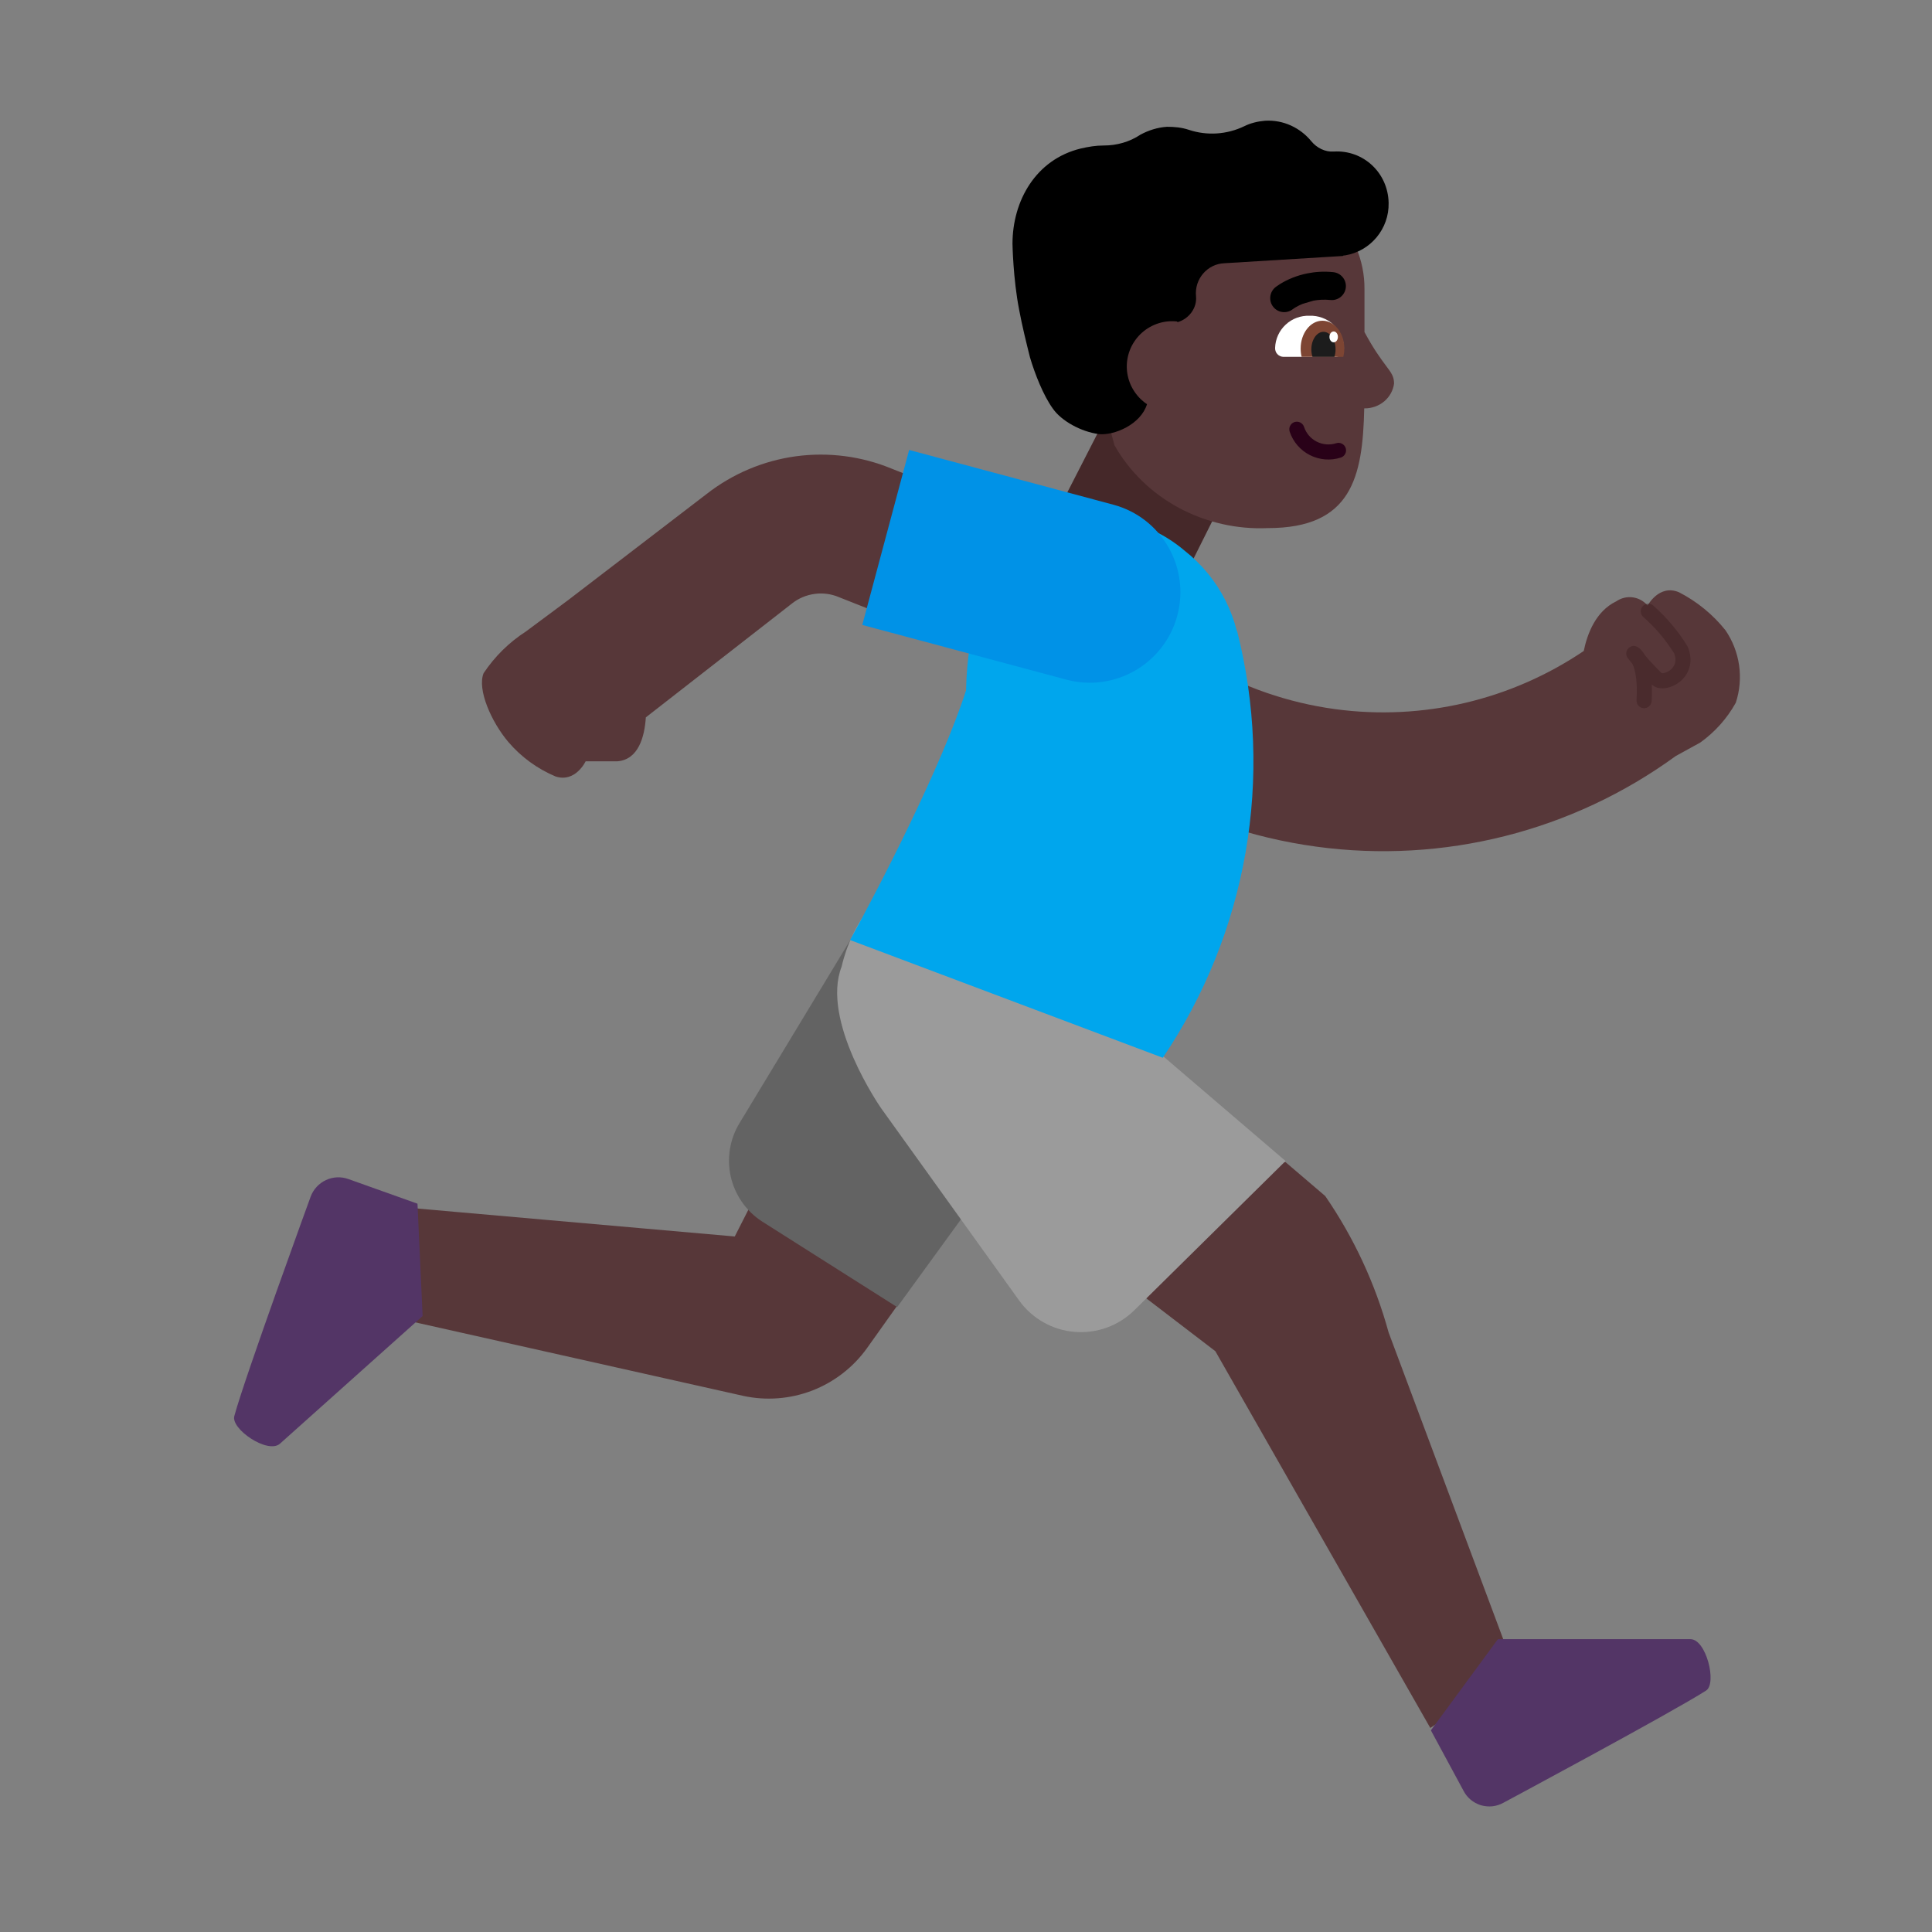 <svg width="32" height="32" viewBox="0 0 32 32" fill="none" xmlns="http://www.w3.org/2000/svg">
<rect x="0" y="0" width="32" height="32" fill="#808080" stroke="none"/>
<path d="M18.27 7L17.22 9.05L19.32 10.15L20.37 8.05L18.27 7Z" fill="#452829"/>
<path d="M19.525 8.411C19.076 8.169 18.707 7.811 18.46 7.377L18.11 6.094L17.71 4.762C17.712 4.296 17.907 3.849 18.252 3.519C18.596 3.189 19.063 3.003 19.55 3H20.75C20.994 3 21.235 3.046 21.46 3.136C21.685 3.225 21.89 3.357 22.061 3.522C22.233 3.688 22.369 3.884 22.462 4.101C22.554 4.317 22.601 4.548 22.6 4.782V5.5C22.6 5.5 22.6 5.5 22.6 5.5C22.755 5.788 22.872 5.944 22.953 6.053C23.045 6.175 23.09 6.236 23.09 6.353C23.075 6.467 23.017 6.572 22.927 6.648C22.836 6.724 22.72 6.765 22.6 6.764C22.599 6.764 22.597 6.764 22.596 6.764C22.571 7.905 22.387 8.747 21 8.747C20.485 8.77 19.974 8.653 19.525 8.411Z" fill="#573739"/>
<path d="M13.894 9.89C13.768 9.837 13.629 9.818 13.493 9.837C13.357 9.855 13.228 9.909 13.12 9.994L10.697 11.882C10.677 12.194 10.579 12.586 10.22 12.61H9.7C9.7 12.61 9.53 12.97 9.2 12.86C8.899 12.733 8.632 12.538 8.42 12.29C8.14 11.96 7.9 11.42 8.01 11.15C8.194 10.874 8.432 10.639 8.71 10.46L9.41 9.94L11.7 8.185C12.13 7.848 12.644 7.63 13.186 7.557C13.724 7.485 14.271 7.556 14.773 7.764L18.052 9.06L17.764 9.791L18.195 9.463C19.147 10.712 20.555 11.533 22.111 11.745C23.56 11.942 25.026 11.597 26.232 10.782C26.29 10.498 26.431 10.123 26.77 9.96C26.85 9.905 26.947 9.881 27.043 9.894C27.14 9.907 27.227 9.956 27.29 10.03C27.29 10.03 27.48 9.67 27.81 9.81C28.108 9.963 28.371 10.178 28.58 10.44C28.698 10.613 28.775 10.812 28.805 11.02C28.834 11.228 28.816 11.44 28.75 11.64C28.605 11.901 28.403 12.127 28.16 12.3L27.756 12.522C26.041 13.771 23.907 14.31 21.801 14.023C19.647 13.73 17.697 12.597 16.376 10.871L13.906 9.895L13.894 9.89Z" fill="#573739"/>
<path d="M14.08 15.57L14.53 15.28C14.462 15.407 14.405 15.539 14.358 15.674L18.625 19.273L21.293 19.249L21.95 19.81C22.424 20.499 22.779 21.263 23 22.07L25.1 27.69L23.69 28.62L20.13 22.38L16.371 19.503L14.36 22.33C14.133 22.647 13.817 22.891 13.453 23.032C13.089 23.172 12.691 23.203 12.31 23.12L6.11 21.73L6.72 20L12.17 20.48L14.214 16.46C14.223 16.193 14.271 15.928 14.358 15.674L14.08 15.57Z" fill="#573739"/>
<path d="M4.637 23.912L7 21.798L6.915 19.937L5.771 19.529C5.649 19.485 5.515 19.491 5.398 19.546C5.281 19.601 5.19 19.699 5.145 19.821C5.145 19.821 4.053 22.816 3.882 23.451C3.815 23.666 4.436 24.09 4.637 23.912Z" fill="#533566"/>
<path d="M28 27.15H24.81L23.7 28.66L24.24 29.66C24.269 29.717 24.31 29.768 24.359 29.809C24.409 29.85 24.466 29.881 24.527 29.9C24.589 29.918 24.654 29.924 24.718 29.918C24.782 29.911 24.844 29.891 24.9 29.86C24.9 29.86 27.7 28.36 28.26 28C28.44 27.88 28.26 27.15 28 27.15Z" fill="#533566"/>
<path d="M17.36 18.21L14.86 21.65L12.62 20.23C12.358 20.06 12.174 19.794 12.104 19.49C12.035 19.186 12.088 18.866 12.25 18.6L14.18 15.41L17.36 18.21Z" fill="#636363"/>
<path d="M21.293 19.23L18.79 21.7C18.66 21.828 18.505 21.927 18.333 21.989C18.162 22.051 17.98 22.075 17.798 22.06C17.616 22.045 17.44 21.991 17.282 21.901C17.123 21.811 16.986 21.688 16.88 21.54L14.59 18.35C14.59 18.35 13.59 16.91 13.94 16.01C14.024 15.645 14.188 15.303 14.42 15.01L19.26 17.49" fill="#9B9B9B"/>
<path opacity="0.51" d="M27.207 10.042C27.162 10.094 27.166 10.173 27.218 10.219C27.417 10.394 27.589 10.597 27.729 10.821C27.756 10.893 27.754 10.948 27.742 10.989C27.729 11.032 27.701 11.069 27.665 11.098C27.628 11.127 27.586 11.144 27.553 11.149C27.536 11.152 27.527 11.151 27.523 11.15C27.426 11.056 27.333 10.956 27.246 10.853C27.226 10.817 27.205 10.789 27.185 10.768C27.085 10.659 27.002 10.7 26.965 10.745C26.927 10.791 26.926 10.857 26.963 10.903C26.987 10.933 27.012 10.964 27.037 10.994C27.04 10.999 27.043 11.006 27.046 11.013C27.084 11.101 27.125 11.275 27.106 11.598C27.102 11.666 27.155 11.726 27.224 11.73C27.292 11.734 27.352 11.681 27.356 11.613C27.362 11.511 27.362 11.42 27.359 11.339C27.428 11.403 27.523 11.407 27.592 11.396C27.669 11.384 27.75 11.349 27.82 11.294C27.89 11.239 27.951 11.161 27.981 11.06C28.012 10.957 28.006 10.842 27.957 10.719C27.954 10.712 27.951 10.705 27.947 10.699C27.793 10.45 27.603 10.225 27.384 10.031C27.35 10.002 27.305 9.993 27.265 10.005C27.244 10.012 27.223 10.024 27.207 10.042Z" fill="#3D2123"/>
<path d="M19.26 17.52L14.08 15.57C14.553 14.713 15.6 12.687 16.001 11.434C16.039 9.252 17.27 8.7 17.27 8.7C17.664 8.557 18.089 8.52 18.501 8.594C18.914 8.668 19.3 8.849 19.62 9.12C19.906 9.344 20.139 9.629 20.302 9.954C20.381 10.113 20.443 10.28 20.486 10.451L20.49 10.45C20.795 11.649 20.843 12.898 20.631 14.117C20.419 15.335 19.952 16.495 19.26 17.52Z" fill="#00A6ED"/>
<path d="M21.44 6.991C21.375 7.013 21.34 7.084 21.361 7.149C21.417 7.318 21.538 7.458 21.696 7.538C21.855 7.619 22.039 7.633 22.208 7.579C22.274 7.558 22.31 7.487 22.289 7.422C22.268 7.356 22.197 7.32 22.132 7.341C22.025 7.375 21.909 7.366 21.809 7.315C21.71 7.265 21.634 7.177 21.599 7.07C21.577 7.005 21.506 6.969 21.44 6.991Z" fill="#290118"/>
<path d="M22.13 5.91C22.148 5.909 22.166 5.904 22.183 5.895C22.199 5.887 22.214 5.876 22.226 5.862C22.238 5.848 22.247 5.832 22.253 5.814C22.259 5.797 22.261 5.778 22.26 5.76C22.257 5.688 22.241 5.617 22.21 5.551C22.18 5.485 22.138 5.426 22.085 5.377C22.032 5.327 21.97 5.289 21.902 5.264C21.834 5.239 21.762 5.227 21.69 5.23C21.618 5.227 21.546 5.239 21.478 5.264C21.41 5.289 21.348 5.327 21.295 5.377C21.242 5.426 21.199 5.485 21.169 5.551C21.139 5.617 21.122 5.688 21.12 5.76C21.119 5.778 21.121 5.797 21.127 5.814C21.132 5.832 21.142 5.848 21.154 5.862C21.166 5.876 21.18 5.887 21.197 5.895C21.213 5.904 21.232 5.909 21.25 5.91H22.13Z" fill="white"/>
<path d="M21.559 5.91C21.548 5.867 21.543 5.821 21.543 5.773C21.543 5.519 21.704 5.312 21.904 5.312C22.104 5.312 22.266 5.519 22.266 5.773C22.266 5.821 22.26 5.867 22.25 5.91H21.559Z" fill="#7D4533"/>
<path d="M21.739 5.91C21.727 5.873 21.72 5.831 21.72 5.787C21.72 5.626 21.81 5.496 21.921 5.496C22.031 5.496 22.121 5.626 22.121 5.787C22.121 5.831 22.114 5.873 22.102 5.91H21.739Z" fill="#1C1C1C"/>
<path d="M22.09 5.67C22.051 5.67 22.02 5.63 22.02 5.58C22.02 5.53 22.051 5.49 22.09 5.49C22.129 5.49 22.16 5.53 22.16 5.58C22.16 5.63 22.129 5.67 22.09 5.67Z" fill="white"/>
<path d="M17.663 11.257C18.463 11.471 19.285 10.996 19.5 10.196C19.714 9.396 19.239 8.573 18.439 8.359L15.058 7.453L14.282 10.351L17.663 11.257Z" fill="#0092E7"/>
<path d="M22.084 4.508C21.924 4.491 21.78 4.503 21.654 4.528C21.564 4.546 21.484 4.571 21.415 4.598C21.327 4.632 21.258 4.67 21.209 4.7C21.184 4.715 21.165 4.728 21.151 4.738C21.144 4.743 21.138 4.748 21.134 4.751L21.128 4.755L21.126 4.757L21.125 4.757C21.026 4.838 21.009 4.984 21.09 5.084C21.17 5.183 21.314 5.199 21.414 5.12L21.42 5.116C21.426 5.111 21.436 5.104 21.451 5.095C21.479 5.078 21.521 5.055 21.576 5.033L21.755 4.98C21.837 4.965 21.931 4.958 22.036 4.969C22.163 4.982 22.277 4.89 22.291 4.762C22.304 4.635 22.211 4.521 22.084 4.508Z" fill="black"/>
<path d="M17.9 2.46C17.16 2.64 16.77 3.32 16.77 4.04C16.77 4.04 16.78 4.62 16.88 5.13C16.93 5.4 17 5.68 17.06 5.92C17.14 6.19 17.28 6.55 17.44 6.77C17.58 6.97 17.9 7.15 18.2 7.19C18.456 7.216 18.895 7.03 18.998 6.695C18.969 6.675 18.941 6.654 18.915 6.63C18.836 6.56 18.773 6.473 18.729 6.377C18.686 6.28 18.663 6.176 18.663 6.07C18.663 5.964 18.686 5.86 18.729 5.763C18.773 5.667 18.836 5.58 18.915 5.51C18.994 5.44 19.087 5.387 19.188 5.355C19.288 5.323 19.395 5.313 19.5 5.325V5.337C19.687 5.286 19.828 5.106 19.81 4.91C19.78 4.62 20 4.37 20.28 4.36L22.24 4.24C22.25 4.23 22.27 4.23 22.28 4.23C22.7 4.16 23.01 3.79 23 3.36C22.99 2.86 22.58 2.48 22.09 2.51C21.95 2.52 21.81 2.45 21.72 2.34C21.54 2.12 21.26 1.98 20.95 2C20.83 2.01 20.71 2.04 20.61 2.09C20.32 2.23 19.99 2.25 19.69 2.15C19.57 2.11 19.45 2.1 19.33 2.1C19.17 2.11 19.02 2.16 18.89 2.23C18.71 2.35 18.5 2.41 18.28 2.41C18.15 2.41 18.03 2.43 17.9 2.46Z" fill="black"/>
</svg>
